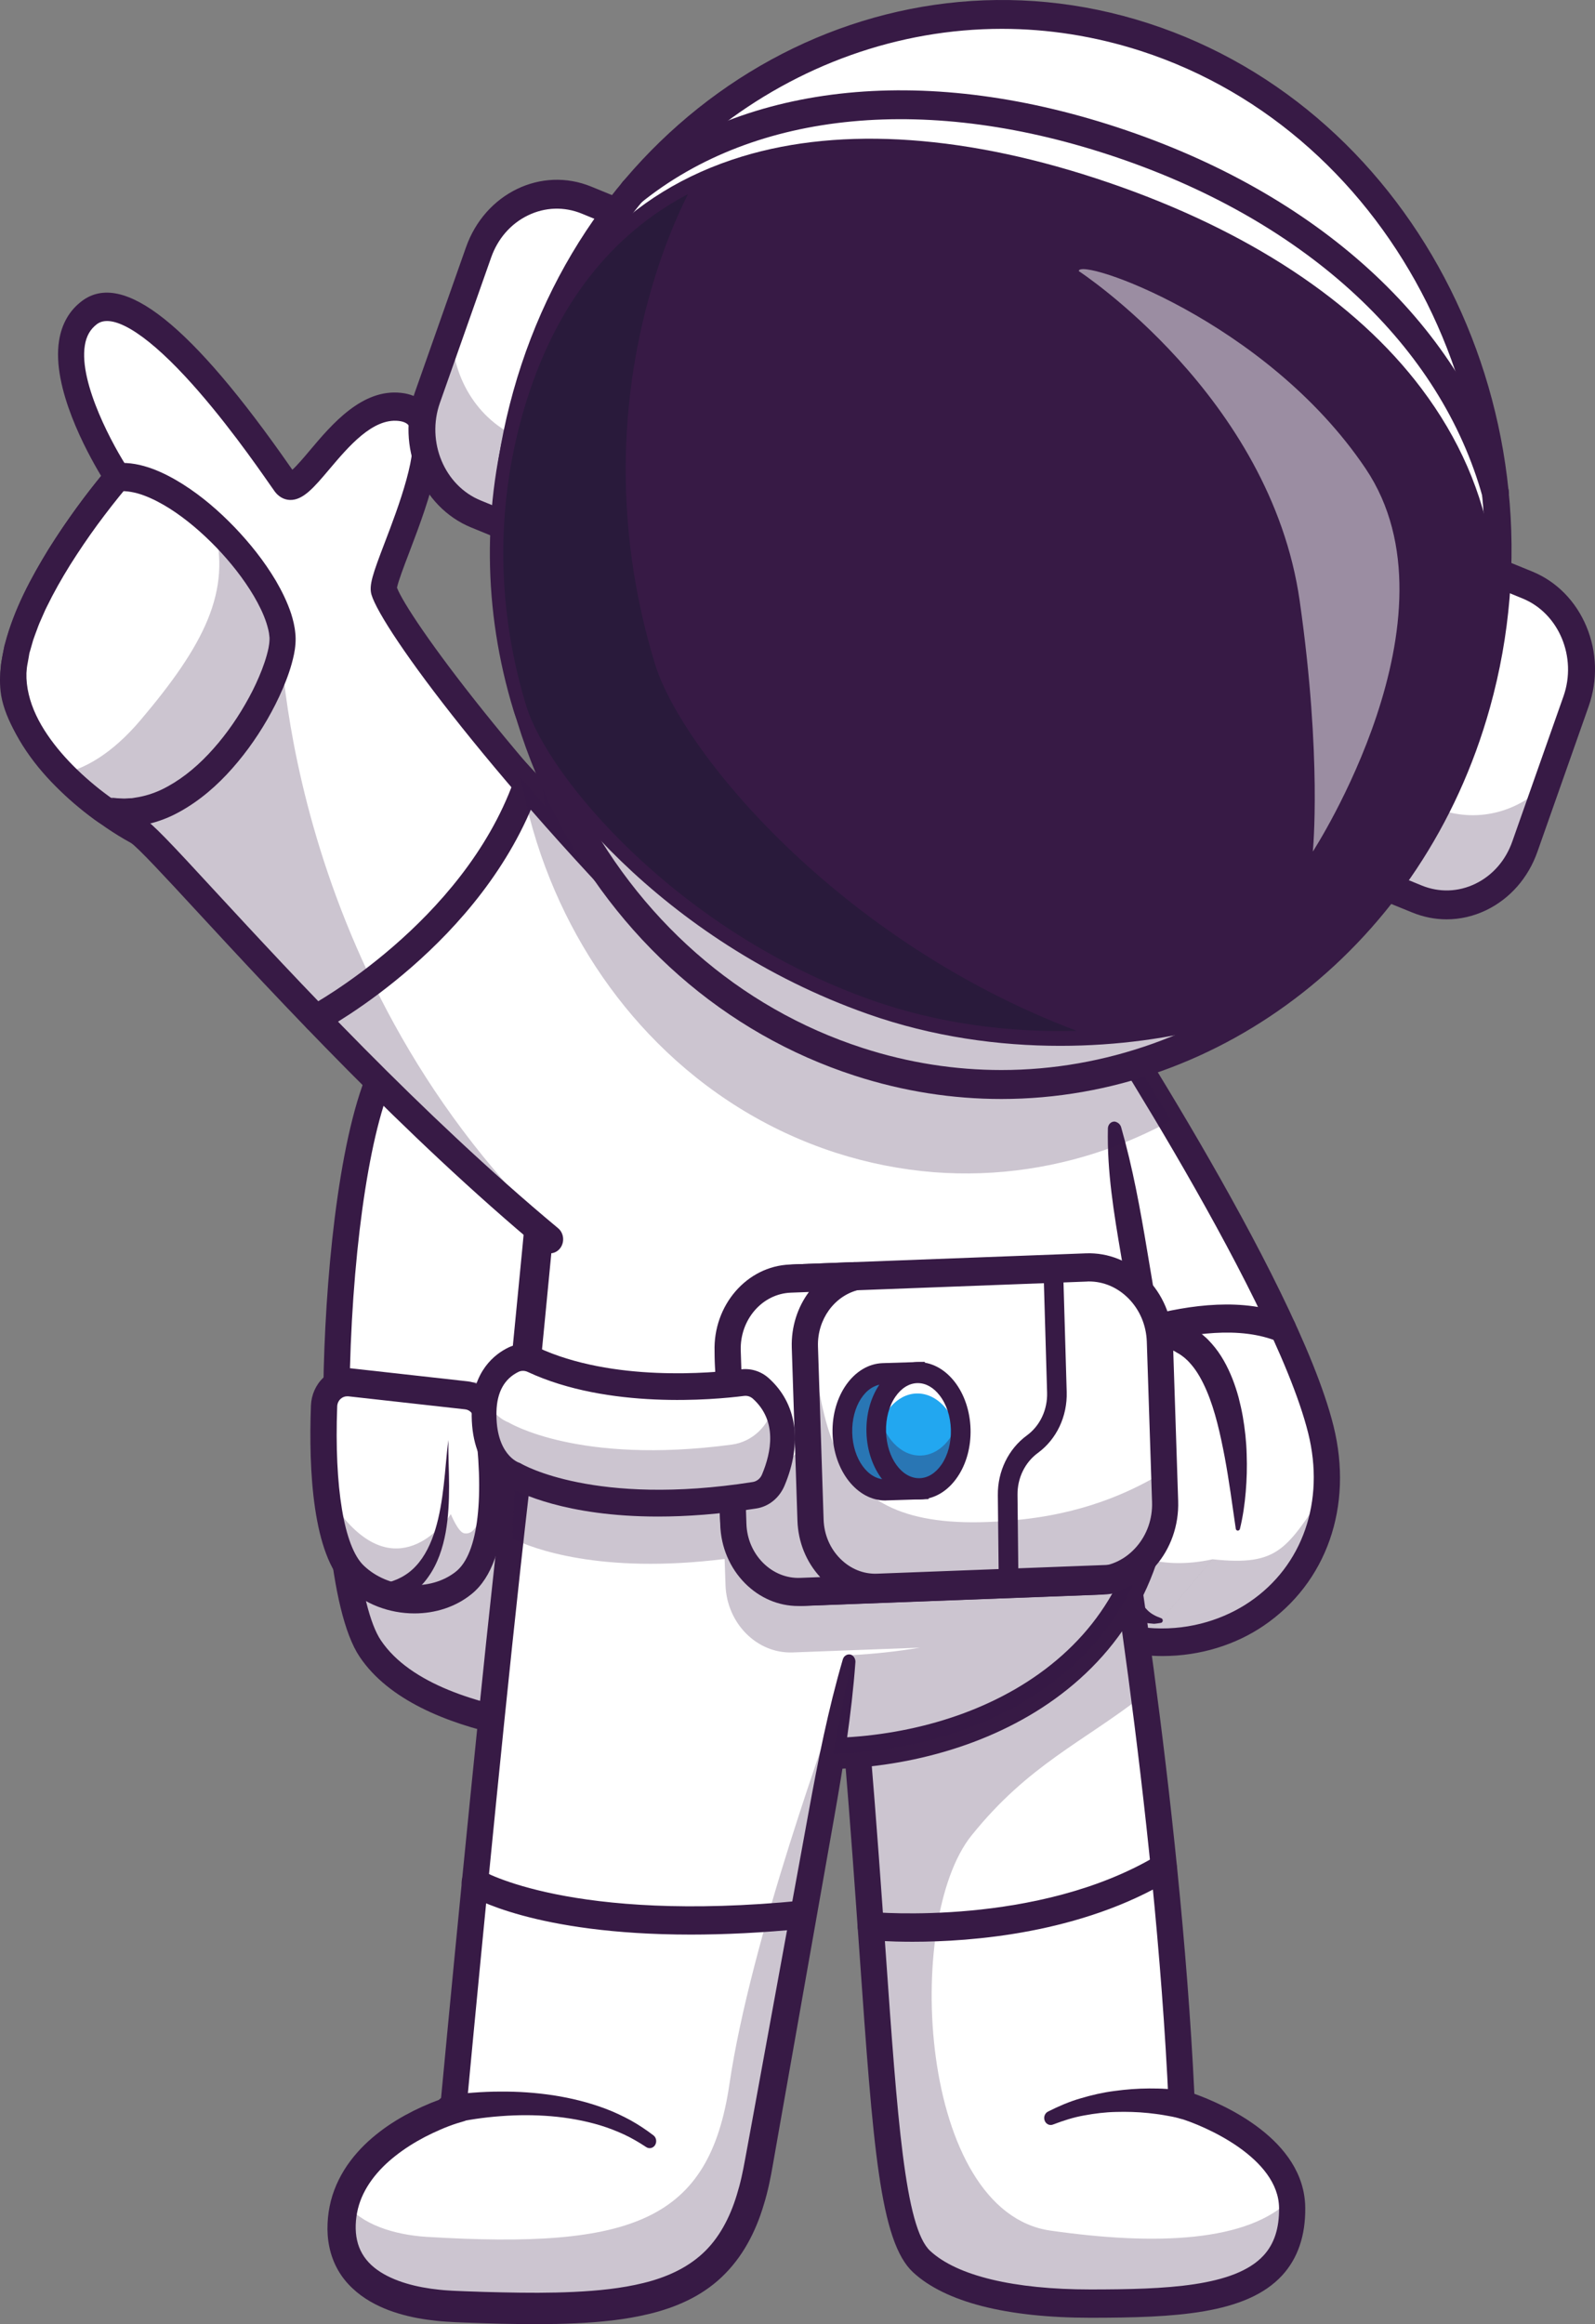 <svg width="116" height="169" viewBox="0 0 116 169" fill="none" xmlns="http://www.w3.org/2000/svg">
<rect x="0" y="0" width="116" height="169" fill="#808080" stroke="none"/>
<g id="Component 12">
<path id="Vector" d="M80.286 118.682C78.396 118.022 76.508 116.912 74.733 115.271C69.103 110.07 67.888 85.269 67.888 85.269L67.913 85.231L78.233 70.336C78.233 70.336 79.015 71.519 80.259 73.475C81.531 75.476 83.287 78.288 85.175 81.465C89.545 88.828 94.624 98.16 96.065 103.939C98.674 114.419 89.405 121.848 80.286 118.682Z" fill="white"/>
<path id="Vector_2" d="M96.487 108.273C95.999 116.347 88.088 121.387 80.286 118.682C78.396 118.022 76.508 116.912 74.733 115.271C69.103 110.07 67.888 85.269 67.888 85.269L67.913 85.231L70.075 82.109C70.585 88.757 72.273 105.175 76.73 109.295C78.499 110.931 86.184 113.171 88.16 113.38C93.064 113.908 93.564 112.593 96.487 108.273Z" fill="#371A45" fill-opacity="0.25"/>
<path id="Vector_3" d="M84.557 120.418C81.175 120.418 77.48 119.163 74.114 116.054C68.244 110.631 66.991 86.356 66.941 85.326C66.915 84.758 67.316 84.277 67.841 84.249C68.372 84.216 68.813 84.653 68.841 85.219C69.169 91.994 70.986 110.47 75.349 114.501C81.119 119.829 87.32 118.904 90.877 116.485C94.743 113.864 96.374 109.161 95.143 104.216C92.549 93.808 77.609 71.169 77.455 70.941C77.152 70.481 77.249 69.838 77.677 69.511C78.103 69.184 78.7 69.289 79.005 69.75C79.627 70.692 94.299 92.916 96.981 103.684C98.437 109.534 96.487 115.099 91.892 118.221C89.898 119.574 87.336 120.418 84.557 120.418Z" fill="#371A45"/>
<path id="Vector_4" d="M77.743 99.907C77.383 99.907 77.039 99.685 76.879 99.314C76.658 98.799 76.864 98.194 77.342 97.955C77.749 97.75 87.363 93.016 93.652 95.654C94.14 95.859 94.383 96.452 94.192 96.979C94.002 97.507 93.451 97.767 92.961 97.561C87.429 95.24 78.233 99.762 78.14 99.812C78.015 99.879 77.877 99.907 77.743 99.907Z" fill="#371A45"/>
<path id="Vector_5" d="M87.933 103.362C87.933 103.657 87.907 103.948 87.853 104.237C87.8 104.524 87.721 104.804 87.618 105.076C87.513 105.349 87.384 105.606 87.233 105.851C87.081 106.096 86.908 106.322 86.715 106.53C86.523 106.737 86.313 106.923 86.085 107.086C85.858 107.25 85.618 107.388 85.366 107.501C85.115 107.614 84.854 107.698 84.586 107.756C84.318 107.813 84.047 107.842 83.775 107.842C83.503 107.842 83.233 107.813 82.964 107.756C82.696 107.698 82.435 107.614 82.184 107.501C81.931 107.388 81.692 107.25 81.465 107.086C81.237 106.923 81.027 106.737 80.835 106.53C80.642 106.322 80.469 106.096 80.317 105.851C80.166 105.606 80.037 105.349 79.933 105.076C79.829 104.804 79.75 104.524 79.697 104.237C79.643 103.948 79.618 103.657 79.618 103.362C79.618 103.068 79.643 102.775 79.697 102.488C79.75 102.2 79.829 101.919 79.933 101.647C80.037 101.375 80.166 101.117 80.317 100.872C80.469 100.629 80.642 100.401 80.835 100.194C81.027 99.986 81.237 99.8 81.465 99.637C81.692 99.473 81.931 99.335 82.184 99.222C82.435 99.109 82.696 99.025 82.964 98.967C83.233 98.91 83.503 98.881 83.775 98.881C84.047 98.881 84.318 98.91 84.586 98.967C84.854 99.025 85.115 99.109 85.366 99.222C85.618 99.335 85.858 99.473 86.085 99.637C86.313 99.8 86.523 99.986 86.715 100.194C86.908 100.401 87.081 100.629 87.233 100.872C87.384 101.117 87.513 101.375 87.618 101.647C87.721 101.919 87.8 102.2 87.853 102.488C87.907 102.775 87.933 103.068 87.933 103.362Z" fill="white"/>
<path id="Vector_6" d="M87.929 103.466C87.872 105.941 85.967 107.897 83.672 107.836C81.377 107.775 79.559 105.724 79.618 103.251C79.631 102.568 79.787 101.921 80.059 101.35C80.693 102.88 82.103 103.967 83.76 104.011C85.416 104.055 86.873 103.041 87.573 101.549C87.816 102.131 87.944 102.786 87.929 103.466Z" fill="#371A45" fill-opacity="0.35"/>
<path id="Vector_7" d="M83.775 108.862C83.734 108.862 83.693 108.862 83.647 108.862C82.282 108.829 81.012 108.219 80.075 107.154C79.133 106.09 78.633 104.693 78.665 103.224C78.731 100.19 81.078 97.784 83.894 97.855C85.257 97.889 86.528 98.5 87.466 99.564C88.407 100.629 88.907 102.026 88.876 103.496C88.844 104.964 88.279 106.335 87.291 107.344C86.338 108.33 85.093 108.862 83.775 108.862ZM83.775 99.907C82.046 99.907 80.615 101.4 80.574 103.278C80.533 105.181 81.933 106.766 83.697 106.817C83.725 106.817 83.75 106.817 83.775 106.817C85.504 106.817 86.935 105.326 86.976 103.445C87.017 101.544 85.617 99.957 83.853 99.907C83.826 99.907 83.8 99.907 83.775 99.907Z" fill="#371A45"/>
<path id="Vector_8" d="M90.029 111.163L88.16 113.387L84.434 117.823C82.381 117.817 81.237 115.244 80.636 112.034C79.777 107.476 80.008 101.643 80.249 100.091C80.559 98.154 83.322 95.627 86.344 97.545C90.713 100.323 90.029 111.163 90.029 111.163Z" fill="white"/>
<path id="Vector_9" d="M88.166 113.387L84.438 117.824C82.385 117.817 81.243 115.244 80.64 112.034C82.005 113.06 84.46 114.191 88.166 113.387Z" fill="#371A45" fill-opacity="0.25"/>
<path id="Vector_10" d="M89.873 111.153C89.617 109.384 89.385 107.644 89.07 105.952C88.747 104.267 88.382 102.602 87.763 101.145C87.454 100.424 87.089 99.746 86.635 99.221C86.519 99.093 86.41 98.959 86.282 98.854C86.219 98.8 86.163 98.733 86.097 98.689L85.9 98.544C85.772 98.444 85.613 98.377 85.473 98.282C85.401 98.234 85.329 98.205 85.253 98.178L85.031 98.084C84.428 97.851 83.796 97.872 83.203 98.084C82.602 98.278 82.056 98.726 81.665 99.258C81.48 99.53 81.335 99.819 81.259 100.092C81.247 100.156 81.233 100.219 81.218 100.284L81.181 100.573C81.162 100.772 81.146 100.983 81.13 101.195C81.078 102.043 81.058 102.914 81.058 103.779C81.068 105.514 81.13 107.248 81.268 108.967C81.335 109.828 81.434 110.676 81.546 111.519C81.671 112.355 81.825 113.182 82.019 113.98C82.216 114.78 82.457 115.544 82.812 116.21C82.982 116.559 83.203 116.836 83.462 117.097C83.724 117.357 84.053 117.524 84.438 117.663L84.46 117.673C84.541 117.7 84.588 117.801 84.557 117.889C84.537 117.95 84.491 117.996 84.434 118.006C84.325 118.029 84.213 118.04 84.1 118.056C84.043 118.06 83.981 118.073 83.925 118.073L83.75 118.056C83.631 118.04 83.507 118.04 83.394 118.012L83.05 117.895C82.597 117.717 82.18 117.407 81.846 117.051C81.162 116.337 80.712 115.46 80.362 114.591C80.018 113.71 79.793 112.805 79.612 111.901C79.427 110.998 79.297 110.087 79.199 109.185C79.015 107.372 78.968 105.552 79.015 103.745C79.04 102.836 79.087 101.932 79.164 101.011C79.184 100.778 79.205 100.546 79.236 100.307C79.252 100.19 79.271 100.058 79.287 99.937C79.318 99.786 79.355 99.631 79.39 99.48C79.565 98.904 79.833 98.416 80.141 97.979C80.465 97.556 80.825 97.175 81.237 96.869C81.438 96.714 81.659 96.576 81.875 96.442C82.107 96.327 82.328 96.199 82.575 96.122C82.7 96.076 82.818 96.032 82.941 95.994L83.316 95.91C83.569 95.843 83.826 95.85 84.084 95.822C84.341 95.822 84.598 95.843 84.856 95.87C85.103 95.927 85.36 95.96 85.603 96.042L85.963 96.17C86.081 96.216 86.2 96.26 86.307 96.321C86.528 96.442 86.754 96.543 86.966 96.691L87.285 96.913C87.394 96.991 87.485 97.081 87.582 97.162C87.785 97.323 87.954 97.518 88.129 97.707C88.808 98.471 89.276 99.365 89.632 100.257C89.807 100.707 89.957 101.161 90.079 101.616C90.198 102.076 90.301 102.531 90.383 102.991C90.542 103.911 90.645 104.832 90.667 105.747C90.702 106.662 90.676 107.577 90.599 108.479C90.523 109.384 90.394 110.282 90.177 111.17C90.157 111.264 90.064 111.318 89.982 111.291C89.926 111.281 89.885 111.224 89.873 111.153Z" fill="#371A45"/>
<path id="Vector_11" d="M52.226 72.173L49.066 110.399L47.765 126.184C47.765 126.184 31.547 126.76 26.921 119.874C25.208 117.324 24.424 110.071 24.451 102.148C24.492 92.499 25.743 81.848 28.012 77.485C31.65 70.481 46.647 71.208 52.226 72.173Z" fill="white"/>
<path id="Vector_12" d="M49.066 110.399L47.765 126.184C47.765 126.184 31.547 126.76 26.921 119.873C25.208 117.323 24.424 110.07 24.451 102.147L34.523 100.479C34.523 100.479 38.023 100.629 37.966 112.616C37.955 115.971 42.67 117.367 46.268 114.779C47.575 113.837 48.454 112.273 49.066 110.399Z" fill="#371A45" fill-opacity="0.25"/>
<path id="Vector_13" d="M46.746 127.227C42.978 127.227 30.365 126.745 26.155 120.472C23.915 117.141 23.339 107.453 23.545 99.509C23.752 91.613 24.815 81.549 27.184 76.986C31.162 69.323 46.715 70.181 52.376 71.163C52.895 71.251 53.245 71.779 53.163 72.338C53.082 72.899 52.592 73.276 52.072 73.188C45.865 72.118 32.016 71.879 28.846 77.989C27.034 81.481 25.702 89.949 25.449 99.57C25.202 108.99 26.108 116.909 27.699 119.275C31.975 125.642 47.578 125.169 47.738 125.164C48.263 125.137 48.7 125.592 48.722 126.157C48.743 126.722 48.325 127.193 47.8 127.216C47.703 127.216 47.331 127.227 46.746 127.227Z" fill="#371A45"/>
<path id="Vector_14" d="M25.418 100.518L33.92 101.465C34.682 101.549 35.289 102.175 35.407 102.985C35.829 105.962 36.467 112.893 33.735 115.089C31.466 116.913 27.868 116.586 25.805 114.595C23.499 112.371 23.442 105.592 23.565 102.242C23.608 101.199 24.451 100.412 25.418 100.518Z" fill="white"/>
<path id="Vector_15" d="M35.403 102.985C35.825 105.963 36.463 112.893 33.729 115.09C31.46 116.913 27.862 116.587 25.799 114.595C24.383 113.226 23.812 110.134 23.617 107.177C23.962 108.664 24.533 109.878 25.264 110.682C29.443 115.305 32.788 110.1 32.788 110.1C32.788 110.1 33.313 111.402 33.751 111.49C35.598 111.85 35.376 105.586 35.191 102.347C35.3 102.541 35.372 102.753 35.403 102.985Z" fill="#371A45" fill-opacity="0.25"/>
<path id="Vector_16" d="M30.137 117.319C28.337 117.319 26.509 116.657 25.165 115.361C22.736 113.021 22.439 106.911 22.614 102.198C22.645 101.421 22.974 100.684 23.52 100.173C24.065 99.664 24.79 99.415 25.511 99.497L34.013 100.445C35.201 100.579 36.16 101.559 36.339 102.83C36.879 106.666 37.338 113.464 34.297 115.91C33.132 116.858 31.646 117.319 30.137 117.319ZM25.243 101.532C25.068 101.532 24.903 101.599 24.77 101.72C24.615 101.865 24.527 102.064 24.523 102.281C24.306 108.142 25.021 112.461 26.443 113.831C28.234 115.56 31.31 115.759 33.169 114.268C34.785 112.966 35.269 108.808 34.472 103.136C34.419 102.786 34.157 102.514 33.828 102.48L25.325 101.532C25.296 101.532 25.268 101.532 25.243 101.532Z" fill="#371A45"/>
<path id="Vector_17" d="M32.613 104.704C32.588 105.814 32.66 106.921 32.66 108.042C32.66 109.162 32.613 110.292 32.413 111.425C32.206 112.55 31.841 113.703 31.131 114.689C30.781 115.184 30.344 115.621 29.85 115.965C29.36 116.314 28.815 116.576 28.259 116.758H28.253C27.847 116.896 27.409 116.647 27.287 116.21C27.162 115.772 27.39 115.301 27.796 115.167C27.827 115.156 27.862 115.15 27.893 115.14C28.784 114.972 29.607 114.568 30.25 113.869C30.9 113.176 31.353 112.229 31.66 111.214C31.969 110.194 32.144 109.107 32.269 108.014C32.403 106.921 32.459 105.808 32.613 104.704Z" fill="#371A45"/>
<path id="Vector_18" d="M32.922 76.375C34.095 76.398 35.263 76.448 36.432 76.515C37.601 76.58 38.768 76.67 39.936 76.785C41.105 76.903 42.278 77.041 43.452 77.24C44.625 77.445 45.799 77.673 47.003 78.094C47.503 78.272 47.775 78.848 47.61 79.386C47.446 79.924 46.91 80.219 46.412 80.041C46.385 80.031 46.365 80.025 46.344 80.014H46.34C45.356 79.57 44.249 79.248 43.143 78.965C42.036 78.676 40.905 78.444 39.767 78.239C38.63 78.029 37.486 77.845 36.335 77.684C35.186 77.525 34.035 77.374 32.881 77.257H32.876C32.65 77.236 32.485 77.02 32.506 76.775C32.531 76.547 32.71 76.375 32.922 76.375Z" fill="#371A45"/>
<path id="Vector_19" d="M92.242 71.22V71.17C92.267 71.17 92.267 71.187 92.242 71.22Z" fill="white"/>
<path id="Vector_20" d="M92.242 71.22V71.17C92.267 71.17 92.267 71.187 92.242 71.22Z" fill="white"/>
<path id="Vector_21" d="M92.242 71.17C92.267 71.17 92.267 71.187 92.242 71.22V71.17Z" fill="white"/>
<path id="Vector_22" d="M93.971 160.552C94.042 167.089 87.429 167.51 79.334 167.516C73.539 167.52 69.195 166.467 67.034 164.461C63.487 161.172 64.393 142.615 60.549 108.791L80.759 106.811C80.759 106.811 81.937 113.586 83.194 123.234C84.31 131.813 85.484 142.658 85.947 153.027C85.947 153.027 93.214 155.156 93.924 159.869C93.949 160.085 93.971 160.313 93.971 160.552Z" fill="white"/>
<path id="Vector_23" d="M93.971 160.552C94.042 167.089 87.429 167.51 79.334 167.516C73.539 167.52 69.195 166.467 67.034 164.461C63.487 161.172 64.393 142.615 60.549 108.791L80.759 106.811C80.759 106.811 81.937 113.586 83.194 123.234C78.762 126.695 74.805 128.303 70.657 133.465C65.684 139.648 66.801 160.828 76.399 162.198C84.006 163.284 90.811 163.058 93.918 159.863C93.949 160.085 93.971 160.313 93.971 160.552Z" fill="#371A45" fill-opacity="0.25"/>
<path id="Vector_24" d="M79.302 168.535C73.198 168.535 68.741 167.392 66.406 165.231C63.981 162.985 63.493 156.01 62.515 142.114C61.897 133.337 61.13 122.409 59.596 108.906C59.534 108.347 59.905 107.832 60.424 107.765C60.946 107.698 61.424 108.098 61.486 108.657C63.024 122.208 63.796 133.159 64.413 141.959C65.259 154.013 65.819 161.982 67.647 163.671C69.601 165.485 73.739 166.477 79.302 166.477C79.312 166.477 79.324 166.477 79.334 166.477C84.757 166.473 89.807 166.285 91.901 164C92.674 163.156 93.039 162.032 93.023 160.552C92.987 156.942 87.717 154.595 85.694 154.002L85.031 153.808L84.994 153.066C84.028 131.362 79.865 107.233 79.822 106.994C79.725 106.44 80.065 105.902 80.584 105.797C81.099 105.69 81.597 106.056 81.696 106.618C81.737 106.854 85.834 130.592 86.863 152.25C88.907 152.983 94.877 155.543 94.927 160.535C94.949 162.558 94.387 164.21 93.255 165.447C90.641 168.297 85.406 168.529 79.339 168.535C79.324 168.535 79.312 168.535 79.302 168.535Z" fill="#371A45"/>
<path id="Vector_25" d="M56.417 110.648C56.364 110.043 56.308 109.433 56.251 108.812C56.308 109.433 56.364 110.049 56.417 110.648Z" fill="#371A45" fill-opacity="0.35"/>
<path id="Vector_26" d="M84.037 109.202C83.888 110.575 83.631 111.874 83.24 113.082C82.468 115.456 81.278 117.525 79.781 119.298C68.244 132.96 38.258 129.051 37.323 111.884C37.286 111.298 37.292 110.686 37.332 110.067C37.471 107.86 37.661 105.525 37.879 103.107C39.195 88.503 41.552 70.703 39.639 58.572C43.689 62.935 70.913 64.849 71.079 62.093C71.248 59.37 49.463 47.803 58.943 49.428C65.922 51.019 76.137 52.439 78.134 58.572C78.258 59.924 78.846 61.666 79.267 62.902L81.068 82.043C82.237 91.248 84.872 101.434 84.037 109.202Z" fill="white"/>
<path id="Vector_27" d="M81.537 81.965C82.385 84.92 82.925 87.914 83.431 90.948C83.944 93.975 84.46 97.02 84.809 100.119C84.985 101.666 85.113 103.23 85.16 104.809C85.206 106.383 85.181 107.981 84.99 109.578C84.903 110.376 84.763 111.174 84.584 111.967L84.438 112.56C84.388 112.761 84.325 112.954 84.269 113.148C84.156 113.542 84.022 113.919 83.878 114.302C83.312 115.816 82.56 117.246 81.655 118.55C79.849 121.165 77.449 123.234 74.84 124.758C72.22 126.289 69.391 127.304 66.503 127.926C63.615 128.542 60.662 128.758 57.729 128.603C54.795 128.441 51.866 127.91 49.051 126.928C46.241 125.935 43.514 124.482 41.202 122.342C40.055 121.272 39.02 120.024 38.208 118.598C37.389 117.185 36.798 115.6 36.494 113.952C36.345 113.132 36.257 112.294 36.236 111.463C36.226 111.048 36.232 110.632 36.251 110.221C36.273 109.804 36.304 109.44 36.323 109.047C36.426 107.503 36.551 105.962 36.685 104.428C36.951 101.354 37.255 98.289 37.554 95.234C38.155 89.118 38.752 83.012 39.077 76.909C39.232 73.858 39.33 70.81 39.277 67.769C39.232 64.738 39.042 61.71 38.589 58.754L38.048 55.228L40.389 57.751C40.564 57.939 40.827 58.138 41.115 58.312C41.408 58.488 41.727 58.655 42.062 58.804C42.731 59.109 43.446 59.365 44.177 59.591C45.64 60.045 47.153 60.395 48.675 60.694C51.728 61.289 54.83 61.676 57.933 61.936C59.489 62.064 61.043 62.154 62.596 62.198C64.146 62.236 65.7 62.236 67.219 62.127C67.975 62.07 68.732 61.986 69.41 61.831C69.582 61.794 69.741 61.748 69.879 61.7C70.019 61.653 70.141 61.593 70.194 61.559C70.213 61.549 70.21 61.538 70.157 61.599C70.136 61.626 70.095 61.687 70.07 61.764C70.048 61.81 70.038 61.854 70.029 61.905C70.019 61.953 70.019 62.009 70.019 62.037C70.023 62.175 70.044 62.208 70.038 62.198C70.035 62.191 70.019 62.148 69.988 62.104C69.86 61.898 69.607 61.622 69.35 61.367C69.088 61.105 68.798 60.849 68.506 60.6C67.913 60.096 67.285 59.614 66.653 59.13C64.1 57.212 61.418 55.439 58.805 53.454C58.151 52.95 57.496 52.439 56.848 51.84C56.683 51.691 56.524 51.53 56.36 51.352C56.195 51.17 56.03 50.981 55.855 50.703C55.767 50.558 55.676 50.399 55.592 50.127C55.573 50.06 55.557 49.976 55.545 49.895C55.536 49.794 55.526 49.71 55.536 49.595C55.542 49.377 55.617 49.101 55.748 48.902C55.814 48.791 55.88 48.714 55.952 48.641C56.02 48.574 56.098 48.513 56.158 48.475C56.286 48.391 56.405 48.335 56.504 48.303C56.704 48.23 56.864 48.203 57.002 48.186C57.564 48.13 57.98 48.18 58.414 48.23C58.63 48.257 58.82 48.287 59.055 48.324C59.271 48.368 59.477 48.419 59.664 48.458L61.968 48.963C65.056 49.639 68.191 50.309 71.264 51.473C72.792 52.068 74.317 52.782 75.726 53.825C76.426 54.346 77.095 54.955 77.677 55.688C78.252 56.415 78.737 57.273 79.034 58.205L79.071 58.326L79.081 58.45C79.137 59.07 79.297 59.763 79.487 60.445C79.678 61.132 79.909 61.821 80.146 62.524C80.327 63.056 80.069 63.645 79.581 63.839C79.087 64.032 78.54 63.762 78.361 63.228C78.118 62.524 77.871 61.798 77.661 61.044C77.449 60.29 77.255 59.52 77.167 58.642L77.218 58.888C76.78 57.539 75.814 56.421 74.62 55.544C73.426 54.669 72.036 54.009 70.604 53.465C67.722 52.384 64.66 51.735 61.578 51.08L59.252 50.588C59.052 50.542 58.877 50.498 58.702 50.47C58.552 50.447 58.352 50.416 58.176 50.393C57.827 50.349 57.455 50.326 57.23 50.353C57.173 50.359 57.142 50.37 57.152 50.366C57.157 50.359 57.183 50.353 57.23 50.322C57.28 50.288 57.352 50.225 57.43 50.104C57.502 49.989 57.548 49.817 57.554 49.71C57.554 49.643 57.554 49.612 57.548 49.566C57.548 49.539 57.539 49.505 57.533 49.488C57.511 49.421 57.517 49.444 57.539 49.478C57.583 49.549 57.687 49.677 57.795 49.8C57.908 49.922 58.036 50.05 58.171 50.177C58.717 50.682 59.339 51.17 59.971 51.645C62.515 53.553 65.206 55.328 67.831 57.273C68.491 57.761 69.144 58.266 69.791 58.81C70.116 59.082 70.435 59.365 70.76 59.675C71.079 59.997 71.398 60.313 71.722 60.805C71.804 60.933 71.886 61.078 71.964 61.26C72.036 61.444 72.123 61.687 72.123 62.037C72.123 62.114 72.113 62.225 72.098 62.325C72.082 62.426 72.051 62.52 72.014 62.614C71.948 62.79 71.855 62.935 71.767 63.046C71.592 63.268 71.423 63.389 71.279 63.49C70.991 63.672 70.744 63.772 70.513 63.85C70.281 63.927 70.06 63.988 69.844 64.038C68.979 64.233 68.166 64.317 67.353 64.377C65.725 64.493 64.131 64.493 62.534 64.455C60.94 64.411 59.349 64.321 57.764 64.193C54.595 63.934 51.435 63.534 48.284 62.924C46.709 62.614 45.14 62.252 43.575 61.764C42.793 61.522 42.011 61.243 41.227 60.889C40.837 60.711 40.446 60.512 40.055 60.274C39.664 60.029 39.267 59.752 38.882 59.342L40.683 58.339C41.161 61.455 41.358 64.587 41.403 67.698C41.455 70.814 41.362 73.915 41.202 77.007C40.874 83.19 40.277 89.329 39.68 95.443C39.38 98.504 39.077 101.559 38.814 104.61C38.68 106.134 38.563 107.658 38.46 109.185C38.439 109.555 38.404 109.959 38.388 110.309C38.367 110.665 38.367 111.019 38.373 111.369C38.388 112.072 38.464 112.778 38.589 113.458C38.84 114.834 39.324 116.149 40.014 117.346C40.699 118.548 41.578 119.624 42.587 120.567C44.605 122.457 47.09 123.806 49.694 124.737C52.304 125.663 55.057 126.174 57.827 126.335C60.596 126.49 63.384 126.295 66.097 125.724C68.809 125.152 71.454 124.206 73.864 122.807C76.267 121.41 78.433 119.547 80.043 117.225C80.852 116.065 81.521 114.8 82.025 113.458C82.149 113.127 82.278 112.782 82.369 112.445C82.422 112.273 82.472 112.106 82.519 111.934L82.647 111.413C82.807 110.715 82.937 109.999 83.019 109.273C83.199 107.82 83.229 106.329 83.188 104.832C83.153 103.335 83.028 101.831 82.865 100.324C82.534 97.313 82.04 94.296 81.531 91.274C81.016 88.257 80.506 85.198 80.574 82.06C80.578 81.771 80.8 81.542 81.068 81.555C81.3 81.599 81.475 81.754 81.537 81.965Z" fill="#371A45"/>
<path id="Vector_28" d="M66.365 141.195C64.559 141.195 63.39 141.088 63.24 141.071C62.715 141.023 62.33 140.523 62.375 139.963C62.422 139.398 62.884 138.988 63.406 139.032C63.524 139.042 75.495 140.118 84.176 134.907C84.635 134.628 85.216 134.806 85.469 135.305C85.725 135.799 85.56 136.425 85.097 136.697C78.624 140.59 70.676 141.195 66.365 141.195Z" fill="#371A45"/>
<path id="Vector_29" d="M85.757 154.029C85.428 153.941 85.025 153.864 84.65 153.803C84.269 153.736 83.884 153.692 83.497 153.648C82.719 153.569 81.943 153.548 81.165 153.569C80.384 153.586 79.612 153.68 78.846 153.824C78.073 153.958 77.331 154.201 76.596 154.48L76.57 154.49C76.323 154.584 76.049 154.44 75.968 154.174C75.886 153.925 75.999 153.653 76.22 153.542C76.981 153.16 77.768 152.815 78.583 152.583C79.396 152.34 80.218 152.151 81.058 152.044C81.891 151.929 82.735 151.866 83.575 151.862C83.997 151.862 84.419 151.866 84.841 151.896C85.051 151.906 85.263 151.923 85.478 151.946C85.694 151.967 85.895 151.99 86.142 152.028C86.663 152.111 87.022 152.633 86.945 153.192C86.869 153.753 86.385 154.14 85.865 154.059C85.834 154.052 85.807 154.046 85.778 154.042L85.757 154.029Z" fill="#371A45"/>
<path id="Vector_30" d="M61.743 120.767C61.743 120.767 57.23 145.868 55.114 157.612C53.307 167.631 46.981 168.28 33.087 167.725C28.197 167.532 24.471 165.713 24.846 161.404C25.352 155.616 32.932 153.426 32.932 153.426C32.932 153.426 35.66 124.226 37.517 108.286L61.743 120.767Z" fill="white"/>
<path id="Vector_31" d="M53.051 151.536C54.595 141.05 60.321 125.437 61.511 122.06C60.559 127.344 56.942 147.466 55.114 157.612C53.307 167.627 46.978 168.28 33.087 167.721C28.203 167.52 24.471 165.707 24.852 161.4C24.893 160.956 24.971 160.529 25.089 160.129C26.2 161.737 28.671 162.508 31.028 162.652C46.046 163.567 51.588 161.482 53.051 151.536Z" fill="#371A45" fill-opacity="0.25"/>
<path id="Vector_32" d="M62.212 120.862C61.933 124.681 61.325 128.431 60.667 132.166L56.704 154.591L56.211 157.396C56.133 157.851 56.039 158.361 55.932 158.843C55.824 159.331 55.701 159.819 55.551 160.3C55.264 161.272 54.882 162.231 54.373 163.135C53.869 164.038 53.225 164.882 52.473 165.591C51.722 166.301 50.869 166.86 49.982 167.287C49.097 167.714 48.181 168.02 47.271 168.242C45.443 168.69 43.621 168.858 41.826 168.939C40.024 169.023 38.239 169.006 36.463 168.969C35.573 168.946 34.688 168.918 33.801 168.885L33.138 168.858C32.912 168.845 32.679 168.835 32.448 168.818C31.985 168.791 31.522 168.734 31.059 168.673C30.132 168.542 29.196 168.33 28.275 167.987C27.359 167.637 26.433 167.149 25.63 166.389C25.227 166.012 24.862 165.564 24.574 165.053C24.286 164.542 24.074 163.977 23.956 163.401C23.833 162.823 23.796 162.248 23.823 161.686C23.843 161.134 23.93 160.573 24.064 160.034C24.343 158.954 24.852 157.968 25.48 157.135C26.108 156.297 26.843 155.6 27.621 155.005C28.399 154.406 29.222 153.918 30.066 153.491C30.488 153.282 30.919 153.087 31.353 152.909C31.569 152.821 31.79 152.738 32.01 152.656C32.238 152.572 32.448 152.499 32.706 152.428L32.006 153.315C32.716 145.78 33.441 138.255 34.198 130.725C34.954 123.196 35.726 115.671 36.597 108.152C36.663 107.593 37.136 107.193 37.657 107.26C38.176 107.327 38.548 107.842 38.486 108.401V108.408C37.62 115.903 36.848 123.429 36.092 130.947C35.341 138.466 34.61 145.996 33.904 153.521L33.838 154.214L33.204 154.406C33.041 154.457 32.829 154.534 32.634 154.607C32.438 154.679 32.243 154.762 32.047 154.846C31.66 155.011 31.275 155.194 30.9 155.388C30.147 155.782 29.432 156.232 28.778 156.747C27.466 157.767 26.402 159.092 26.03 160.617C25.846 161.372 25.809 162.204 25.968 162.901C26.124 163.606 26.478 164.209 27.009 164.704C27.54 165.198 28.228 165.568 28.975 165.847C29.721 166.123 30.524 166.305 31.347 166.423C31.759 166.477 32.175 166.527 32.592 166.55C32.803 166.567 33.01 166.573 33.225 166.584L33.885 166.611C34.764 166.645 35.639 166.672 36.52 166.689C38.274 166.728 40.02 166.739 41.749 166.655C43.471 166.573 45.187 166.406 46.806 166.006C48.422 165.612 49.931 164.942 51.1 163.862C52.273 162.786 53.076 161.282 53.585 159.603C53.714 159.18 53.832 158.755 53.929 158.315C54.029 157.878 54.11 157.447 54.198 156.969L54.713 154.17L56.761 142.968L58.809 131.768C59.489 128.037 60.23 124.31 61.296 120.661C61.371 120.39 61.646 120.24 61.897 120.323C62.093 120.407 62.227 120.629 62.212 120.862Z" fill="#371A45"/>
<path id="Vector_33" d="M50.241 140.673C38.845 140.673 34.276 137.911 34.048 137.767C33.597 137.484 33.441 136.858 33.704 136.364C33.966 135.876 34.548 135.711 35.001 135.993C35.079 136.037 41.564 139.859 58.336 138.2C58.855 138.144 59.324 138.56 59.37 139.126C59.417 139.691 59.03 140.189 58.511 140.24C55.427 140.545 52.679 140.673 50.241 140.673Z" fill="#371A45"/>
<path id="Vector_34" d="M32.459 152.401C33.144 152.283 33.772 152.216 34.425 152.166C35.073 152.118 35.722 152.089 36.37 152.089C37.667 152.078 38.964 152.166 40.251 152.361C41.537 152.562 42.814 152.872 44.043 153.337C44.662 153.569 45.263 153.854 45.846 154.168C46.427 154.49 46.987 154.863 47.522 155.271C47.738 155.433 47.785 155.755 47.637 155.987C47.491 156.209 47.213 156.27 46.997 156.126L46.981 156.115C46.468 155.776 45.937 155.466 45.381 155.206C44.825 154.951 44.255 154.729 43.674 154.551C42.505 154.197 41.301 153.986 40.086 153.881C38.871 153.781 37.645 153.781 36.426 153.875C35.82 153.919 35.207 153.986 34.604 154.074C34.007 154.164 33.385 154.275 32.835 154.407L32.813 154.413C32.3 154.534 31.79 154.191 31.676 153.636C31.563 153.081 31.882 152.533 32.397 152.411C32.419 152.405 32.438 152.401 32.459 152.401Z" fill="#371A45"/>
<path id="Vector_35" d="M84.037 109.202C83.96 109.912 83.857 110.592 83.719 111.258C83.688 111.419 83.651 111.574 83.616 111.729C83.507 112.196 83.378 112.644 83.24 113.088C83.112 113.488 82.966 113.875 82.818 114.252C82.781 114.346 82.746 114.436 82.704 114.524C82.663 114.625 82.622 114.719 82.581 114.813C82.525 114.935 82.472 115.062 82.416 115.184C82.087 115.887 81.716 116.564 81.315 117.208C81.237 117.324 81.165 117.441 81.088 117.556C81.016 117.667 80.944 117.774 80.872 117.878C80.775 118.023 80.671 118.161 80.574 118.299C80.491 118.41 80.409 118.521 80.321 118.632C80.281 118.682 80.244 118.733 80.203 118.783C80.115 118.898 80.028 119.009 79.936 119.116C79.88 119.181 79.822 119.248 79.771 119.315C75.252 124.66 67.913 127.315 60.59 127.537L61.968 120.351C63.631 120.263 65.284 120.079 66.904 119.809L57.655 120.156C55.057 120.257 52.854 118.046 52.763 115.244L52.7 113.36C43.59 114.497 38.676 112.566 37.307 111.901C37.27 111.314 37.276 110.703 37.317 110.083C37.457 107.876 37.645 105.542 37.863 103.123C42.88 105.596 49.412 105.347 52.432 105.058L52.354 102.659C52.273 100.207 53.838 98.084 55.979 97.525C56.282 97.441 56.596 97.397 56.92 97.384L78.875 96.553C81.48 96.453 83.682 98.666 83.769 101.465L84.037 109.202Z" fill="#371A45" fill-opacity="0.25"/>
<path id="Vector_36" d="M80.183 114.924L58.223 115.755C55.623 115.853 53.42 113.642 53.329 110.837L52.916 98.244C52.835 95.788 54.398 93.663 56.539 93.11C56.843 93.027 57.157 92.983 57.48 92.97L79.437 92.139C82.04 92.04 84.244 94.251 84.331 97.057L84.656 107.028L84.743 109.645C84.841 112.451 82.781 114.823 80.183 114.924Z" fill="white"/>
<path id="Vector_37" d="M80.183 114.924L58.223 115.755C55.623 115.853 53.42 113.642 53.329 110.836L52.916 98.244C52.835 95.788 54.398 93.663 56.539 93.11C57.817 93.952 58.624 94.496 58.624 94.496C60.024 104.559 59.855 112.068 74.373 110.481C79.38 109.932 82.69 108.219 84.656 107.032L84.743 109.649C84.841 112.451 82.781 114.823 80.183 114.924Z" fill="#371A45" fill-opacity="0.25"/>
<path id="Vector_38" d="M58.474 116.764C56.926 116.764 55.458 116.138 54.311 114.988C53.113 113.787 52.422 112.162 52.366 110.409L51.985 98.749C51.866 95.116 54.511 92.061 57.883 91.934L78.978 91.136C80.605 91.075 82.159 91.701 83.359 92.905C84.557 94.107 85.247 95.732 85.303 97.484L85.685 109.145C85.803 112.777 83.157 115.832 79.787 115.96L58.69 116.758C58.618 116.764 58.546 116.764 58.474 116.764ZM79.195 93.181C79.143 93.181 79.096 93.181 79.046 93.188L57.949 93.986C55.629 94.073 53.807 96.182 53.889 98.682L54.27 110.342C54.311 111.546 54.785 112.666 55.614 113.498C56.436 114.329 57.511 114.756 58.63 114.718L79.724 113.918C80.841 113.875 81.881 113.364 82.653 112.472C83.425 111.584 83.826 110.426 83.785 109.222L83.404 97.562C83.363 96.358 82.89 95.24 82.062 94.406C81.268 93.609 80.259 93.181 79.195 93.181Z" fill="#371A45"/>
<path id="Vector_39" d="M81.062 114.796C80.78 114.867 80.487 114.911 80.183 114.923L58.223 115.755C56.318 115.826 54.626 114.662 53.823 112.922C53.529 112.289 53.354 111.584 53.333 110.836L53.148 105.242L53.086 103.395L52.916 98.244C52.823 95.438 54.882 93.07 57.48 92.97L62.227 92.794C60.055 93.32 58.455 95.459 58.536 97.938L58.758 104.743L58.949 110.537C59.04 113.336 61.243 115.549 63.843 115.455L81.062 114.796Z" fill="white"/>
<path id="Vector_40" d="M81.062 114.796C80.78 114.867 80.487 114.911 80.183 114.924L58.223 115.755C55.623 115.854 53.42 113.643 53.333 110.837L53.086 103.396C53.683 104.687 54.729 106.262 56.318 106.373C57.193 106.434 58.027 105.73 58.752 104.738L58.943 110.531C59.036 113.333 61.237 115.544 63.837 115.45L81.062 114.796Z" fill="#371A45" fill-opacity="0.25"/>
<path id="Vector_41" d="M58.052 116.781C56.617 116.781 55.252 116.199 54.188 115.133C53.076 114.013 52.432 112.499 52.382 110.874L51.969 98.282C51.857 94.911 54.316 92.068 57.451 91.95L62.196 91.772L62.437 93.797C60.667 94.231 59.427 95.96 59.489 97.912L59.899 110.504C59.936 111.584 60.364 112.593 61.105 113.336C61.846 114.08 62.803 114.473 63.806 114.429L81.031 113.774L81.284 115.799C80.934 115.887 80.574 115.937 80.215 115.95L58.258 116.781C58.192 116.781 58.124 116.781 58.052 116.781ZM58.83 93.946L57.517 93.996C55.433 94.073 53.797 95.964 53.873 98.211L54.285 110.803C54.32 111.883 54.748 112.888 55.489 113.636C56.23 114.379 57.193 114.773 58.192 114.735L59.652 114.679C58.633 113.575 58.048 112.128 57.996 110.575L57.583 97.983C57.539 96.475 58.005 95.055 58.83 93.946Z" fill="#371A45"/>
<path id="Vector_42" d="M67.403 104.011C67.413 104.476 66.91 108.253 66.91 108.253C66.91 108.253 65.803 108.286 64.45 108.33C62.756 108.385 61.325 106.534 61.264 104.206C61.202 101.871 62.525 99.936 64.218 99.886C65.36 99.846 66.678 99.809 66.678 99.809C66.678 99.809 67.384 103.257 67.403 104.011Z" fill="#22A7F0"/>
<path id="Vector_43" d="M67.403 104.011C67.413 104.476 66.91 108.253 66.91 108.253C66.91 108.253 65.803 108.286 64.45 108.33C62.756 108.385 61.325 106.534 61.264 104.206C61.202 101.871 62.525 99.936 64.218 99.886C65.36 99.846 66.678 99.809 66.678 99.809C66.678 99.809 67.384 103.257 67.403 104.011Z" fill="#371A45" fill-opacity="0.35"/>
<path id="Vector_44" d="M64.378 109.107C62.334 109.107 60.627 106.944 60.549 104.233C60.471 101.481 62.108 99.187 64.197 99.12L67.25 99.025L67.378 99.647C67.497 100.236 68.094 103.207 68.119 103.994C68.135 104.488 67.738 107.47 67.619 108.368L67.532 109.007L64.471 109.101C64.44 109.107 64.409 109.107 64.378 109.107ZM66.112 100.596L64.244 100.656C62.943 100.694 61.928 102.281 61.98 104.189C62.031 106.096 63.137 107.61 64.428 107.57L66.291 107.509C66.503 105.908 66.694 104.3 66.694 104.034C66.678 103.6 66.365 101.892 66.112 100.596Z" fill="#371A45"/>
<path id="Vector_45" d="M69.875 103.944C69.883 104.223 69.871 104.497 69.838 104.771C69.807 105.044 69.755 105.309 69.685 105.569C69.615 105.827 69.527 106.074 69.422 106.308C69.315 106.543 69.195 106.758 69.056 106.959C68.92 107.16 68.769 107.34 68.605 107.5C68.442 107.659 68.269 107.795 68.086 107.908C67.901 108.019 67.713 108.105 67.516 108.165C67.32 108.226 67.12 108.26 66.919 108.266C66.717 108.272 66.517 108.251 66.317 108.203C66.118 108.155 65.924 108.082 65.735 107.981C65.544 107.881 65.366 107.757 65.193 107.608C65.021 107.46 64.862 107.288 64.714 107.098C64.564 106.905 64.432 106.696 64.314 106.469C64.195 106.241 64.094 106.003 64.01 105.747C63.927 105.494 63.861 105.232 63.814 104.962C63.767 104.69 63.74 104.418 63.732 104.139C63.724 103.863 63.738 103.586 63.769 103.314C63.8 103.04 63.853 102.774 63.923 102.516C63.993 102.257 64.08 102.01 64.185 101.777C64.292 101.543 64.413 101.325 64.551 101.124C64.689 100.923 64.839 100.743 65.002 100.584C65.165 100.425 65.338 100.289 65.523 100.178C65.706 100.065 65.895 99.979 66.091 99.918C66.287 99.859 66.488 99.826 66.688 99.82C66.89 99.813 67.091 99.832 67.291 99.88C67.489 99.928 67.684 100.004 67.872 100.102C68.063 100.203 68.242 100.328 68.415 100.477C68.586 100.626 68.745 100.795 68.895 100.988C69.043 101.178 69.175 101.388 69.294 101.616C69.412 101.842 69.513 102.083 69.597 102.336C69.681 102.59 69.747 102.851 69.793 103.124C69.84 103.394 69.867 103.668 69.875 103.944Z" fill="#22A7F0"/>
<path id="Vector_46" d="M63.728 104.128C63.791 106.46 65.216 108.307 66.915 108.252C68.613 108.196 69.935 106.261 69.869 103.927C69.864 103.61 69.829 103.307 69.772 103.007C69.379 104.626 68.288 105.801 66.972 105.84C65.506 105.884 64.244 104.515 63.89 102.635C63.765 103.106 63.715 103.606 63.728 104.128Z" fill="#371A45" fill-opacity="0.35"/>
<path id="Vector_47" d="M63.728 104.128C63.734 104.288 63.744 104.445 63.765 104.599C64.053 102.757 65.222 101.371 66.653 101.327C68.232 101.277 69.582 102.88 69.801 104.987C69.859 104.648 69.879 104.294 69.869 103.934C69.807 101.599 68.382 99.752 66.684 99.809C64.99 99.863 63.662 101.794 63.728 104.128Z" fill="white"/>
<path id="Vector_48" d="M66.844 109.029C64.8 109.029 63.09 106.867 63.015 104.155C62.978 102.857 63.318 101.615 63.971 100.661C64.66 99.651 65.618 99.076 66.663 99.042C67.707 99.015 68.691 99.526 69.438 100.489C70.141 101.4 70.548 102.618 70.585 103.916C70.62 105.215 70.281 106.456 69.626 107.409C68.938 108.418 67.981 108.996 66.935 109.029C66.904 109.023 66.875 109.029 66.844 109.029ZM66.756 100.573C66.74 100.573 66.719 100.573 66.704 100.573C66.106 100.589 65.546 100.945 65.119 101.565C64.656 102.241 64.413 103.146 64.44 104.105C64.491 106.012 65.593 107.526 66.888 107.486C67.485 107.47 68.047 107.116 68.475 106.494C68.938 105.818 69.179 104.915 69.154 103.954C69.128 102.995 68.841 102.114 68.335 101.465C67.894 100.889 67.332 100.573 66.756 100.573Z" fill="#371A45"/>
<path id="Vector_49" d="M73.354 115.859C72.961 115.859 72.642 115.522 72.638 115.099L72.57 108.724C72.551 106.982 73.338 105.363 74.676 104.381C75.639 103.678 76.189 102.513 76.152 101.259L75.89 92.277C75.88 91.85 76.189 91.496 76.58 91.485C76.977 91.479 77.305 91.806 77.315 92.229L77.578 101.211C77.63 102.991 76.843 104.653 75.479 105.652C74.542 106.339 73.986 107.476 74.001 108.701L74.068 115.078C74.073 115.505 73.76 115.849 73.364 115.853C73.364 115.859 73.358 115.859 73.354 115.859Z" fill="#371A45"/>
<path id="Vector_50" d="M38.176 98.588C38.176 98.588 35.3 98.998 35.207 102.618C35.11 106.517 37.471 107.281 37.471 107.281C37.471 107.281 43.112 110.776 55.767 108.579C55.767 108.579 58.964 103.318 54.666 100.441C54.666 100.441 44.94 102.08 38.176 98.588Z" fill="white"/>
<path id="Vector_51" d="M55.773 108.579C43.118 110.776 37.476 107.281 37.476 107.281C37.476 107.281 35.114 106.517 35.213 102.624C35.223 102.319 35.248 102.036 35.294 101.776C35.969 103.102 36.982 103.428 36.982 103.428C36.982 103.428 42.011 106.544 53.23 105.043C54.707 104.842 55.936 103.694 56.267 102.137C56.273 102.12 56.273 102.109 56.277 102.093C57.965 104.963 55.773 108.579 55.773 108.579Z" fill="#371A45" fill-opacity="0.25"/>
<path id="Vector_52" d="M47.857 110.276C41.084 110.276 37.667 108.496 37.101 108.169C36.545 107.943 34.204 106.729 34.307 102.598C34.379 99.668 36.01 98.45 36.977 97.983C37.642 97.663 38.418 97.663 39.098 97.979C44.549 100.512 51.794 99.842 53.889 99.574C54.614 99.48 55.351 99.715 55.901 100.207C57.955 102.043 58.377 104.893 57.058 108.025C56.679 108.923 55.911 109.551 55.001 109.689C52.298 110.11 49.922 110.276 47.857 110.276ZM38.038 99.681C37.924 99.681 37.817 99.702 37.714 99.752C36.685 100.251 36.144 101.222 36.107 102.646C36.03 105.768 37.714 106.346 37.729 106.35C37.795 106.373 37.858 106.4 37.92 106.44C37.966 106.467 43.24 109.566 54.739 107.765C55.036 107.721 55.295 107.516 55.417 107.221C56.102 105.592 56.545 103.308 54.748 101.699C54.573 101.545 54.336 101.471 54.101 101.505C51.897 101.787 44.243 102.487 38.388 99.763C38.274 99.708 38.155 99.681 38.038 99.681Z" fill="#371A45"/>
<path id="Vector_53" d="M50.785 70.41L47.822 75.832L40.24 89.677L40.004 90.11C39.674 89.838 39.349 89.562 39.026 89.283C24.543 77.02 11.578 61.272 9.959 60.385C5.198 57.778 1.301 53.044 0.988 50.144C0.391 44.677 7.277 36.22 8.403 34.878C8.506 34.756 8.558 34.696 8.558 34.696C8.558 34.696 2.589 25.674 6.505 22.723C10.519 19.702 20.076 34.229 20.73 35.096C21.949 36.72 24.93 29.111 29.093 29.583C34.06 30.148 27.553 41.676 27.925 42.924C28.356 44.377 31.831 49.455 37.873 56.53C38.439 57.191 39.026 57.868 39.633 58.561C42.783 62.148 46.515 66.157 50.785 70.41Z" fill="white"/>
<path id="Vector_54" d="M40.24 89.677L40.004 90.11C39.674 89.838 39.349 89.562 39.026 89.283C24.543 77.02 11.578 61.272 9.959 60.385C5.198 57.778 1.301 53.044 0.988 50.144C0.391 44.677 7.277 36.22 8.403 34.878C11.971 37.973 20.339 45.135 20.339 45.135C20.339 45.135 20.261 70.249 40.24 89.677Z" fill="#371A45" fill-opacity="0.25"/>
<path id="Vector_55" d="M40.004 91.136C39.802 91.136 39.598 91.063 39.423 90.92C29.381 82.564 19.983 72.394 14.369 66.318C12.115 63.877 9.984 61.572 9.521 61.293C4.667 58.638 0.411 53.686 0.041 50.259C-0.556 44.748 5.511 36.858 7.355 34.608C6.305 32.859 3.751 28.186 4.296 24.771C4.492 23.54 5.054 22.568 5.959 21.888C8.943 19.641 13.916 23.601 21.152 34.003C21.192 34.057 21.229 34.107 21.261 34.157C21.595 33.864 22.12 33.243 22.526 32.761C24.131 30.854 26.34 28.241 29.191 28.569C30.472 28.714 31.125 29.434 31.444 30.01C32.65 32.183 31.394 35.91 29.756 40.19C29.391 41.138 28.949 42.309 28.872 42.736C29.669 44.825 37.383 55.665 51.423 69.656C51.81 70.037 51.835 70.686 51.475 71.103C51.12 71.519 50.519 71.546 50.132 71.157C36.113 57.196 27.759 45.734 27.018 43.245C26.818 42.564 27.112 41.731 27.997 39.415C28.918 37.007 30.626 32.533 29.813 31.063C29.715 30.887 29.531 30.669 28.996 30.609C27.102 30.393 25.346 32.472 23.936 34.141C22.84 35.439 22.042 36.381 21.089 36.354C20.663 36.341 20.273 36.126 19.989 35.749C19.932 35.671 19.808 35.493 19.629 35.238C18.686 33.885 16.185 30.292 13.457 27.359C10.462 24.139 8.127 22.757 7.046 23.573C6.567 23.933 6.277 24.438 6.17 25.119C5.723 27.897 8.302 32.55 9.33 34.107C9.593 34.507 9.562 35.045 9.253 35.399C7.049 37.945 1.441 45.535 1.929 50.026C2.192 52.449 5.733 56.925 10.39 59.476C11.044 59.83 12.413 61.299 15.716 64.882C21.296 70.921 30.641 81.034 40.586 89.306C41.002 89.65 41.08 90.292 40.755 90.742C40.57 90.998 40.292 91.136 40.004 91.136Z" fill="#371A45"/>
<path id="Vector_56" d="M7.73 58.965C7.73 58.965 6.161 57.932 4.533 56.259C2.635 54.302 0.658 51.469 1.029 48.357C1.713 42.597 8.558 34.689 8.558 34.689C10.556 34.484 13.222 36.042 15.538 38.205C18.229 40.711 20.432 44.032 20.56 46.322C20.724 49.494 14.832 60.395 7.73 58.965Z" fill="white"/>
<path id="Vector_57" d="M7.73 58.965C7.73 58.965 6.161 57.933 4.533 56.26C6.036 55.927 8.049 54.935 10.241 52.339C14.766 46.989 16.916 42.992 15.538 38.201C18.229 40.707 20.432 44.028 20.56 46.319C20.724 49.495 14.832 60.395 7.73 58.965Z" fill="#371A45" fill-opacity="0.25"/>
<path id="Vector_58" d="M8.068 58.012C8.187 58.012 8.302 58.016 8.415 58.033C8.461 58.043 8.549 58.043 8.63 58.049L8.871 58.06C9.037 58.077 9.196 58.056 9.362 58.049L9.603 58.039L9.844 57.999C10.493 57.905 11.137 57.706 11.759 57.413C13 56.814 14.141 55.916 15.156 54.84C16.169 53.77 17.066 52.543 17.822 51.23C18.204 50.574 18.548 49.898 18.841 49.205C19.135 48.518 19.386 47.802 19.526 47.132L19.567 46.887C19.582 46.806 19.582 46.739 19.592 46.661C19.602 46.577 19.598 46.523 19.602 46.46C19.608 46.406 19.598 46.328 19.588 46.251C19.567 45.951 19.479 45.625 19.376 45.296C19.16 44.636 18.835 43.977 18.46 43.338C17.704 42.063 16.757 40.872 15.722 39.796C14.682 38.721 13.544 37.744 12.331 36.973C11.724 36.592 11.096 36.259 10.462 36.025C9.834 35.792 9.196 35.677 8.64 35.721L9.247 35.399C8.512 36.27 7.781 37.212 7.086 38.154C6.392 39.102 5.733 40.078 5.105 41.071C4.486 42.069 3.905 43.089 3.396 44.138C3.261 44.398 3.16 44.664 3.036 44.93L2.861 45.33C2.804 45.464 2.758 45.595 2.707 45.734C2.608 46.006 2.501 46.272 2.414 46.538L2.182 47.348C2.135 47.482 2.114 47.62 2.095 47.752L2.023 48.158C2.001 48.29 1.966 48.428 1.955 48.556L1.923 48.939C1.908 49.45 1.966 49.965 2.089 50.48C2.326 51.506 2.82 52.505 3.442 53.42C4.064 54.339 4.811 55.189 5.624 55.976C6.03 56.37 6.452 56.741 6.886 57.101C7.102 57.279 7.324 57.457 7.543 57.622L7.878 57.871L8.049 57.995L8.171 58.077L8.193 58.089C8.183 58.066 8.115 58.028 8.068 58.012ZM7.39 59.923C7.327 59.896 7.246 59.846 7.205 59.825L7.18 59.808L7.127 59.775L7.03 59.708L6.839 59.574L6.468 59.297C6.221 59.115 5.986 58.92 5.748 58.726C5.274 58.338 4.817 57.928 4.37 57.495C3.479 56.636 2.645 55.694 1.92 54.624C1.198 53.558 0.576 52.35 0.257 50.981C0.098 50.298 0.014 49.582 0.035 48.862L0.076 48.324C0.092 48.146 0.133 47.986 0.16 47.815L0.251 47.31C0.282 47.143 0.308 46.971 0.36 46.816C1.039 44.236 2.248 42.03 3.536 39.923C4.852 37.834 6.277 35.876 7.864 33.996C8.024 33.803 8.243 33.696 8.465 33.68C9.418 33.598 10.287 33.797 11.081 34.086C11.872 34.379 12.603 34.773 13.293 35.206C14.678 36.081 15.907 37.145 17.039 38.315C18.167 39.492 19.201 40.778 20.067 42.235C20.492 42.968 20.883 43.749 21.173 44.62C21.311 45.064 21.43 45.518 21.476 46.033C21.507 46.267 21.507 46.588 21.486 46.837C21.471 46.961 21.467 47.093 21.445 47.216L21.383 47.57C21.192 48.485 20.899 49.289 20.564 50.076C20.23 50.857 19.849 51.607 19.433 52.327C18.598 53.77 17.622 55.112 16.485 56.32C15.351 57.524 14.034 58.577 12.521 59.308C11.759 59.664 10.946 59.923 10.102 60.045L9.787 60.091L9.468 60.108C9.258 60.118 9.043 60.135 8.831 60.118L8.512 60.101C8.403 60.095 8.306 60.095 8.168 60.074C7.905 60.03 7.643 59.98 7.39 59.923Z" fill="#371A45"/>
<path id="Vector_59" d="M22.999 75.083C22.649 75.083 22.314 74.874 22.145 74.514C21.914 74.009 22.104 73.394 22.573 73.138C22.68 73.077 33.622 67.116 37.358 56.809C37.548 56.281 38.099 56.021 38.589 56.227C39.077 56.432 39.32 57.024 39.129 57.552C35.12 68.607 23.89 74.719 23.417 74.972C23.287 75.05 23.143 75.083 22.999 75.083Z" fill="#371A45"/>
<path id="Vector_60" d="M34.616 37.373L36.282 38.056C36.582 38.177 36.916 38.016 37.029 37.696L44.662 16.038C44.774 15.715 44.625 15.355 44.327 15.233L42.659 14.551C39.514 13.265 36 14.968 34.806 18.355L31.079 28.912C29.885 32.3 31.471 36.092 34.616 37.373Z" fill="white"/>
<path id="Vector_61" d="M36.489 38.289C36.395 38.289 36.308 38.272 36.22 38.232L34.554 37.552C31.326 36.23 29.694 32.321 30.919 28.846L34.641 18.289C35.232 16.603 36.401 15.267 37.929 14.528C39.458 13.791 41.156 13.737 42.721 14.373L44.389 15.056C44.578 15.133 44.728 15.284 44.811 15.483C44.893 15.682 44.899 15.904 44.825 16.105L37.194 37.761C37.123 37.966 36.982 38.127 36.798 38.217C36.699 38.266 36.592 38.289 36.489 38.289ZM34.676 37.202L36.345 37.885C36.555 37.966 36.786 37.855 36.87 37.629L44.502 15.971C44.578 15.743 44.477 15.493 44.265 15.405L42.596 14.723C39.545 13.475 36.129 15.133 34.97 18.416L31.25 28.973C30.087 32.267 31.625 35.954 34.676 37.202Z" fill="#371A45"/>
<path id="Vector_62" d="M32.86 23.86L31.656 27.277C30.143 31.568 32.15 36.371 36.133 38C36.514 38.155 36.936 37.95 37.08 37.539L39.083 31.867C38.886 32.085 38.583 32.162 38.301 32.051L37.832 31.857C34.688 30.571 32.772 27.298 32.86 23.86Z" fill="#371A45" fill-opacity="0.25"/>
<path id="Vector_63" d="M36.483 39.147C36.298 39.147 36.113 39.115 35.932 39.036L34.266 38.355C30.622 36.862 28.784 32.461 30.169 28.54L33.889 17.983C35.273 14.057 39.361 12.078 42.999 13.569L44.666 14.252C45.469 14.578 45.871 15.55 45.568 16.414L37.935 38.073C37.704 38.736 37.111 39.147 36.483 39.147ZM34.96 36.391L36.257 36.923L43.606 16.065L42.309 15.533C41.033 15.012 39.643 15.056 38.398 15.661C37.152 16.264 36.201 17.35 35.717 18.732L31.995 29.289C30.991 32.128 32.325 35.317 34.96 36.391Z" fill="#371A45"/>
<path id="Vector_64" d="M111.089 42.541L109.42 41.859C109.123 41.737 108.786 41.899 108.673 42.221L101.041 63.877C100.928 64.2 101.078 64.56 101.375 64.681L103.044 65.364C106.188 66.649 109.704 64.947 110.898 61.559L114.618 51.002C115.818 47.615 114.233 43.827 111.089 42.541Z" fill="white"/>
<path id="Vector_65" d="M105.21 65.985C104.46 65.985 103.707 65.835 102.982 65.541L101.315 64.859C101.125 64.781 100.975 64.631 100.893 64.432C100.81 64.233 100.806 64.011 100.878 63.812L108.51 42.154C108.582 41.949 108.72 41.787 108.905 41.699C109.092 41.609 109.298 41.605 109.482 41.683L111.149 42.363C114.377 43.684 116.008 47.593 114.783 51.069L111.061 61.626C110.47 63.312 109.302 64.647 107.773 65.386C106.954 65.784 106.085 65.985 105.21 65.985ZM109.214 42.009C109.158 42.009 109.101 42.02 109.049 42.047C108.952 42.097 108.874 42.181 108.839 42.292L101.206 63.95C101.171 64.061 101.171 64.176 101.216 64.283C101.263 64.388 101.34 64.472 101.444 64.509L103.11 65.192C104.588 65.797 106.194 65.747 107.635 65.047C109.076 64.348 110.177 63.09 110.739 61.498L114.459 50.941C115.021 49.35 114.974 47.621 114.324 46.067C113.677 44.516 112.508 43.328 111.03 42.723L109.364 42.043C109.311 42.016 109.267 42.009 109.214 42.009Z" fill="#371A45"/>
<path id="Vector_66" d="M103.182 57.801L101.097 63.722C100.954 64.132 101.144 64.587 101.525 64.748C103.616 65.602 105.838 65.414 107.701 64.421C109.379 63.523 110.764 61.965 111.48 59.924L112.559 56.858C110.48 59.086 107.301 59.93 104.376 58.736L103.656 58.443C103.388 58.328 103.225 58.077 103.182 57.801Z" fill="#371A45" fill-opacity="0.25"/>
<path id="Vector_67" d="M105.21 66.85C104.36 66.85 103.516 66.682 102.7 66.349L101.031 65.669C100.646 65.508 100.337 65.198 100.166 64.787C99.997 64.377 99.981 63.923 100.131 63.506L107.763 41.848C107.913 41.431 108.201 41.1 108.582 40.916C108.961 40.734 109.383 40.717 109.77 40.878L111.437 41.559C113.202 42.281 114.599 43.701 115.375 45.552C116.147 47.405 116.209 49.471 115.534 51.374L111.814 61.931C111.145 63.833 109.827 65.336 108.108 66.174C107.182 66.622 106.198 66.85 105.21 66.85ZM102.097 63.856L103.394 64.388C104.67 64.909 106.06 64.865 107.305 64.26C108.551 63.655 109.502 62.568 109.986 61.188L113.708 50.631C114.706 47.792 113.377 44.603 110.743 43.523L109.446 42.991L102.097 63.856Z" fill="#371A45"/>
<path id="Vector_68" d="M85.175 81.472C83.903 82.171 82.581 82.78 81.234 83.295C77.033 84.893 72.51 85.592 67.913 85.236C65.541 85.048 63.147 84.583 60.771 83.817C55.773 82.198 51.398 79.42 47.816 75.833C44.465 72.479 41.815 68.419 40.008 63.944C39.051 61.576 38.336 59.099 37.873 56.543C38.439 57.203 39.026 57.879 39.633 58.572C39.54 57.745 39.437 56.947 39.314 56.176C38.882 53.455 39.654 53.404 39.818 50.649C39.989 47.927 49.453 47.803 58.933 49.428C65.912 51.02 76.127 52.439 78.124 58.572C78.249 59.924 78.834 61.666 79.256 62.902L80.255 73.488C81.531 75.483 83.287 78.295 85.175 81.472Z" fill="#371A45" fill-opacity="0.25"/>
<path id="Vector_69" d="M108.957 39.958C108.957 40.594 108.942 41.23 108.913 41.867C108.885 42.501 108.841 43.138 108.782 43.77C108.726 44.405 108.652 45.035 108.567 45.665C108.479 46.295 108.378 46.923 108.263 47.547C108.148 48.171 108.018 48.793 107.874 49.411C107.732 50.029 107.573 50.64 107.402 51.249C107.231 51.859 107.046 52.464 106.846 53.062C106.647 53.663 106.435 54.256 106.208 54.844C105.982 55.433 105.743 56.015 105.49 56.591C105.237 57.166 104.973 57.734 104.693 58.295C104.415 58.858 104.123 59.411 103.82 59.957C103.516 60.504 103.2 61.042 102.871 61.57C102.544 62.099 102.204 62.621 101.852 63.132C101.5 63.642 101.136 64.145 100.761 64.637C100.386 65.129 100.001 65.611 99.604 66.082C99.207 66.555 98.799 67.016 98.381 67.466C97.963 67.916 97.535 68.356 97.097 68.783C96.66 69.21 96.213 69.624 95.756 70.029C95.299 70.433 94.834 70.824 94.359 71.203C93.883 71.584 93.401 71.951 92.909 72.305C92.419 72.656 91.919 72.998 91.411 73.324C90.906 73.653 90.391 73.967 89.869 74.266C89.348 74.566 88.821 74.853 88.287 75.125C87.754 75.397 87.213 75.655 86.667 75.897C86.12 76.142 85.57 76.371 85.014 76.586C84.458 76.8 83.896 76.999 83.33 77.185C82.766 77.369 82.196 77.539 81.622 77.694C81.049 77.849 80.473 77.987 79.894 78.113C79.314 78.236 78.731 78.345 78.147 78.439C77.562 78.531 76.977 78.609 76.388 78.672C75.8 78.735 75.211 78.781 74.62 78.812C74.031 78.844 73.44 78.86 72.848 78.86C72.257 78.86 71.668 78.844 71.077 78.812C70.488 78.781 69.898 78.735 69.309 78.672C68.722 78.609 68.135 78.531 67.551 78.439C66.966 78.345 66.385 78.236 65.805 78.113C65.226 77.987 64.648 77.849 64.074 77.694C63.503 77.539 62.933 77.369 62.367 77.185C61.801 76.999 61.241 76.8 60.685 76.586C60.129 76.371 59.577 76.142 59.03 75.897C58.486 75.655 57.945 75.397 57.41 75.125C56.876 74.853 56.349 74.566 55.827 74.266C55.306 73.967 54.793 73.653 54.285 73.324C53.778 72.998 53.28 72.656 52.788 72.305C52.296 71.951 51.814 71.584 51.339 71.203C50.865 70.824 50.398 70.433 49.941 70.029C49.486 69.624 49.039 69.21 48.599 68.783C48.162 68.354 47.734 67.916 47.316 67.466C46.898 67.016 46.492 66.555 46.095 66.082C45.698 65.611 45.311 65.129 44.938 64.637C44.562 64.145 44.199 63.642 43.847 63.132C43.495 62.621 43.155 62.099 42.826 61.57C42.497 61.042 42.182 60.504 41.877 59.957C41.574 59.411 41.282 58.858 41.004 58.295C40.726 57.734 40.459 57.166 40.207 56.591C39.956 56.015 39.715 55.433 39.489 54.844C39.264 54.256 39.05 53.663 38.851 53.062C38.653 52.464 38.466 51.859 38.295 51.249C38.124 50.64 37.966 50.029 37.822 49.411C37.679 48.793 37.55 48.171 37.434 47.547C37.319 46.923 37.218 46.295 37.132 45.665C37.045 45.035 36.973 44.405 36.914 43.77C36.856 43.138 36.813 42.501 36.784 41.867C36.755 41.23 36.741 40.594 36.741 39.958C36.741 39.321 36.755 38.684 36.784 38.048C36.813 37.413 36.856 36.779 36.914 36.145C36.973 35.51 37.045 34.88 37.132 34.25C37.218 33.62 37.319 32.993 37.434 32.367C37.55 31.744 37.679 31.124 37.822 30.506C37.966 29.888 38.124 29.275 38.295 28.666C38.466 28.056 38.653 27.451 38.851 26.852C39.05 26.252 39.264 25.659 39.489 25.071C39.715 24.482 39.956 23.9 40.207 23.324C40.459 22.748 40.726 22.181 41.004 21.62C41.282 21.057 41.574 20.504 41.877 19.957C42.182 19.411 42.497 18.875 42.826 18.345C43.155 17.816 43.495 17.294 43.847 16.783C44.199 16.272 44.562 15.77 44.938 15.278C45.311 14.786 45.698 14.304 46.095 13.833C46.492 13.36 46.898 12.899 47.316 12.449C47.734 11.999 48.162 11.561 48.599 11.132C49.039 10.705 49.486 10.29 49.941 9.886C50.398 9.482 50.865 9.091 51.339 8.712C51.814 8.333 52.296 7.966 52.788 7.612C53.28 7.259 53.778 6.917 54.285 6.591C54.793 6.262 55.306 5.95 55.827 5.648C56.349 5.349 56.876 5.062 57.41 4.79C57.945 4.518 58.486 4.26 59.03 4.017C59.577 3.772 60.129 3.544 60.685 3.329C61.241 3.115 61.801 2.916 62.367 2.73C62.933 2.545 63.503 2.376 64.074 2.221C64.648 2.066 65.226 1.928 65.805 1.802C66.385 1.679 66.966 1.57 67.551 1.476C68.135 1.383 68.722 1.306 69.309 1.243C69.898 1.18 70.488 1.134 71.077 1.103C71.668 1.071 72.257 1.055 72.848 1.055C73.44 1.055 74.031 1.071 74.62 1.103C75.211 1.134 75.8 1.18 76.388 1.243C76.977 1.306 77.562 1.383 78.147 1.476C78.731 1.57 79.314 1.679 79.894 1.802C80.473 1.928 81.049 2.066 81.622 2.221C82.196 2.376 82.766 2.545 83.33 2.73C83.896 2.916 84.458 3.115 85.014 3.329C85.57 3.544 86.12 3.772 86.667 4.017C87.213 4.26 87.754 4.518 88.287 4.79C88.821 5.062 89.348 5.349 89.869 5.648C90.391 5.95 90.906 6.262 91.411 6.591C91.919 6.917 92.419 7.259 92.909 7.612C93.401 7.966 93.883 8.333 94.359 8.712C94.834 9.091 95.299 9.482 95.756 9.886C96.213 10.29 96.66 10.705 97.097 11.132C97.535 11.561 97.963 11.999 98.381 12.449C98.799 12.899 99.207 13.36 99.604 13.833C100.001 14.304 100.386 14.786 100.761 15.278C101.136 15.77 101.5 16.272 101.852 16.783C102.204 17.294 102.544 17.816 102.871 18.345C103.2 18.875 103.516 19.411 103.82 19.957C104.123 20.504 104.415 21.057 104.693 21.62C104.973 22.181 105.237 22.748 105.49 23.324C105.743 23.9 105.982 24.482 106.208 25.071C106.435 25.659 106.647 26.252 106.846 26.852C107.046 27.451 107.231 28.056 107.402 28.666C107.573 29.275 107.732 29.888 107.874 30.506C108.018 31.124 108.148 31.744 108.263 32.367C108.378 32.993 108.479 33.62 108.567 34.25C108.652 34.88 108.726 35.51 108.782 36.145C108.841 36.779 108.885 37.413 108.913 38.048C108.942 38.684 108.957 39.321 108.957 39.958Z" fill="white"/>
<path id="Vector_70" d="M72.829 79.053C69.379 79.053 65.875 78.521 62.406 77.397C53.123 74.39 45.484 67.671 40.893 58.477C36.304 49.283 35.31 38.71 38.099 28.708C40.889 18.706 47.127 10.477 55.66 5.529C64.193 0.584 74.007 -0.486 83.291 2.518C102.453 8.718 113.358 30.559 107.604 51.208C102.884 68.109 88.432 79.053 72.829 79.053ZM72.802 1.222C66.941 1.222 61.136 2.787 55.824 5.862C47.374 10.764 41.198 18.915 38.433 28.819C35.67 38.722 36.658 49.189 41.202 58.299C45.752 67.405 53.317 74.057 62.509 77.037C65.941 78.144 69.416 78.676 72.829 78.676C88.283 78.676 102.591 67.843 107.264 51.097C112.967 30.653 102.163 9.024 83.188 2.881C79.765 1.771 76.271 1.222 72.802 1.222Z" fill="#371A45"/>
<path id="Vector_71" d="M40.033 23.712C39.345 25.324 38.752 27.012 38.264 28.762C32.531 49.34 43.359 71.032 62.459 77.213C81.556 83.389 101.69 71.725 107.429 51.147C107.592 50.554 107.748 49.96 107.882 49.367C100.491 66.75 82.153 76.038 64.681 70.383C46.134 64.382 35.388 43.75 40.033 23.712Z" fill="#371A45" fill-opacity="0.25"/>
<path id="Vector_72" d="M72.829 79.913C69.303 79.913 65.722 79.369 62.175 78.221C52.689 75.15 44.877 68.286 40.183 58.887C35.491 49.488 34.476 38.682 37.327 28.462C43.209 7.365 63.931 -4.645 83.513 1.693C103.094 8.031 114.243 30.353 108.36 51.452C103.548 68.73 88.776 79.913 72.829 79.913ZM72.864 2.097C57.755 2.097 43.761 12.694 39.195 29.061C36.494 38.743 37.457 48.984 41.902 57.884C46.349 66.789 53.745 73.293 62.736 76.203C66.091 77.29 69.488 77.807 72.829 77.807C87.938 77.807 101.932 67.21 106.498 50.841C112.071 30.853 101.51 9.706 82.956 3.701C79.596 2.619 76.205 2.097 72.864 2.097Z" fill="#371A45"/>
<path id="Vector_73" d="M38.11 29.755C35.973 37.014 36.179 44.499 38.279 51.346C39.855 56.482 49.226 67.732 63.415 72.728C76.574 77.363 90.811 73.881 94.84 70.659C100.218 66.362 104.388 60.374 106.523 53.115C112.174 33.915 99.2 20.722 80.306 14.269C61.412 7.814 43.761 10.554 38.11 29.755Z" fill="#371A45"/>
<path id="Vector_74" d="M77.111 76.048C72.654 76.048 67.835 75.399 63.112 73.731C48.059 68.431 38.908 56.752 37.354 51.679C35.11 44.365 35.053 36.675 37.179 29.438C39.952 20.008 45.603 13.93 53.976 11.379C61.274 9.156 70.482 9.811 80.605 13.27C90.729 16.725 98.603 21.909 103.378 28.253C108.86 35.527 110.229 44.005 107.454 53.438C105.323 60.674 101.165 66.922 95.421 71.507C92.648 73.726 85.525 76.048 77.111 76.048ZM63.287 12.19C60.117 12.19 57.173 12.594 54.507 13.404C46.806 15.749 41.605 21.354 39.036 30.071C37.035 36.88 37.091 44.126 39.201 51.019C40.601 55.594 49.5 66.729 63.715 71.735C76.539 76.254 90.414 72.889 94.252 69.822C99.662 65.498 103.584 59.614 105.585 52.805C112.533 29.189 90.013 18.693 80.002 15.278C74.007 13.226 68.36 12.19 63.287 12.19Z" fill="#371A45"/>
<path id="Vector_75" d="M50.035 14.113C44.59 16.986 40.38 22.043 38.11 29.754C35.973 37.013 36.179 44.498 38.279 51.345C39.855 56.481 49.226 67.731 63.421 72.733C68.428 74.496 73.595 75.083 78.299 74.955C60.977 68.414 49.581 54.639 47.631 48.269C44.965 39.574 44.708 30.07 47.415 20.866C48.131 18.406 49.016 16.159 50.035 14.113Z" fill="#111A28" fill-opacity="0.35"/>
<path id="Vector_76" d="M108.761 36.913C108.38 36.913 108.02 36.67 107.867 36.27C107.861 36.264 107.855 36.247 107.855 36.243L107.83 36.159C104.794 25.186 95.139 16.193 81.34 11.486C67.619 6.8 54.96 7.998 46.596 14.763L46.488 14.851L46.365 14.901C45.865 15.112 45.305 14.851 45.103 14.319C44.928 13.848 45.087 13.32 45.469 13.048C54.342 5.895 67.625 4.599 81.933 9.484C96.349 14.407 106.472 23.91 109.698 35.554C109.848 36.071 109.605 36.636 109.132 36.842C109.008 36.886 108.885 36.913 108.761 36.913Z" fill="#371A45"/>
<path id="Vector_77" d="M95.478 61.921C95.478 61.921 106.573 44.859 99.318 34.074C92.061 23.291 78.418 18.665 78.459 19.714C78.459 19.714 92.395 28.808 94.521 43.678C96.158 55.15 95.478 61.921 95.478 61.921Z" fill="white" fill-opacity="0.5"/>
</g>
</svg>
